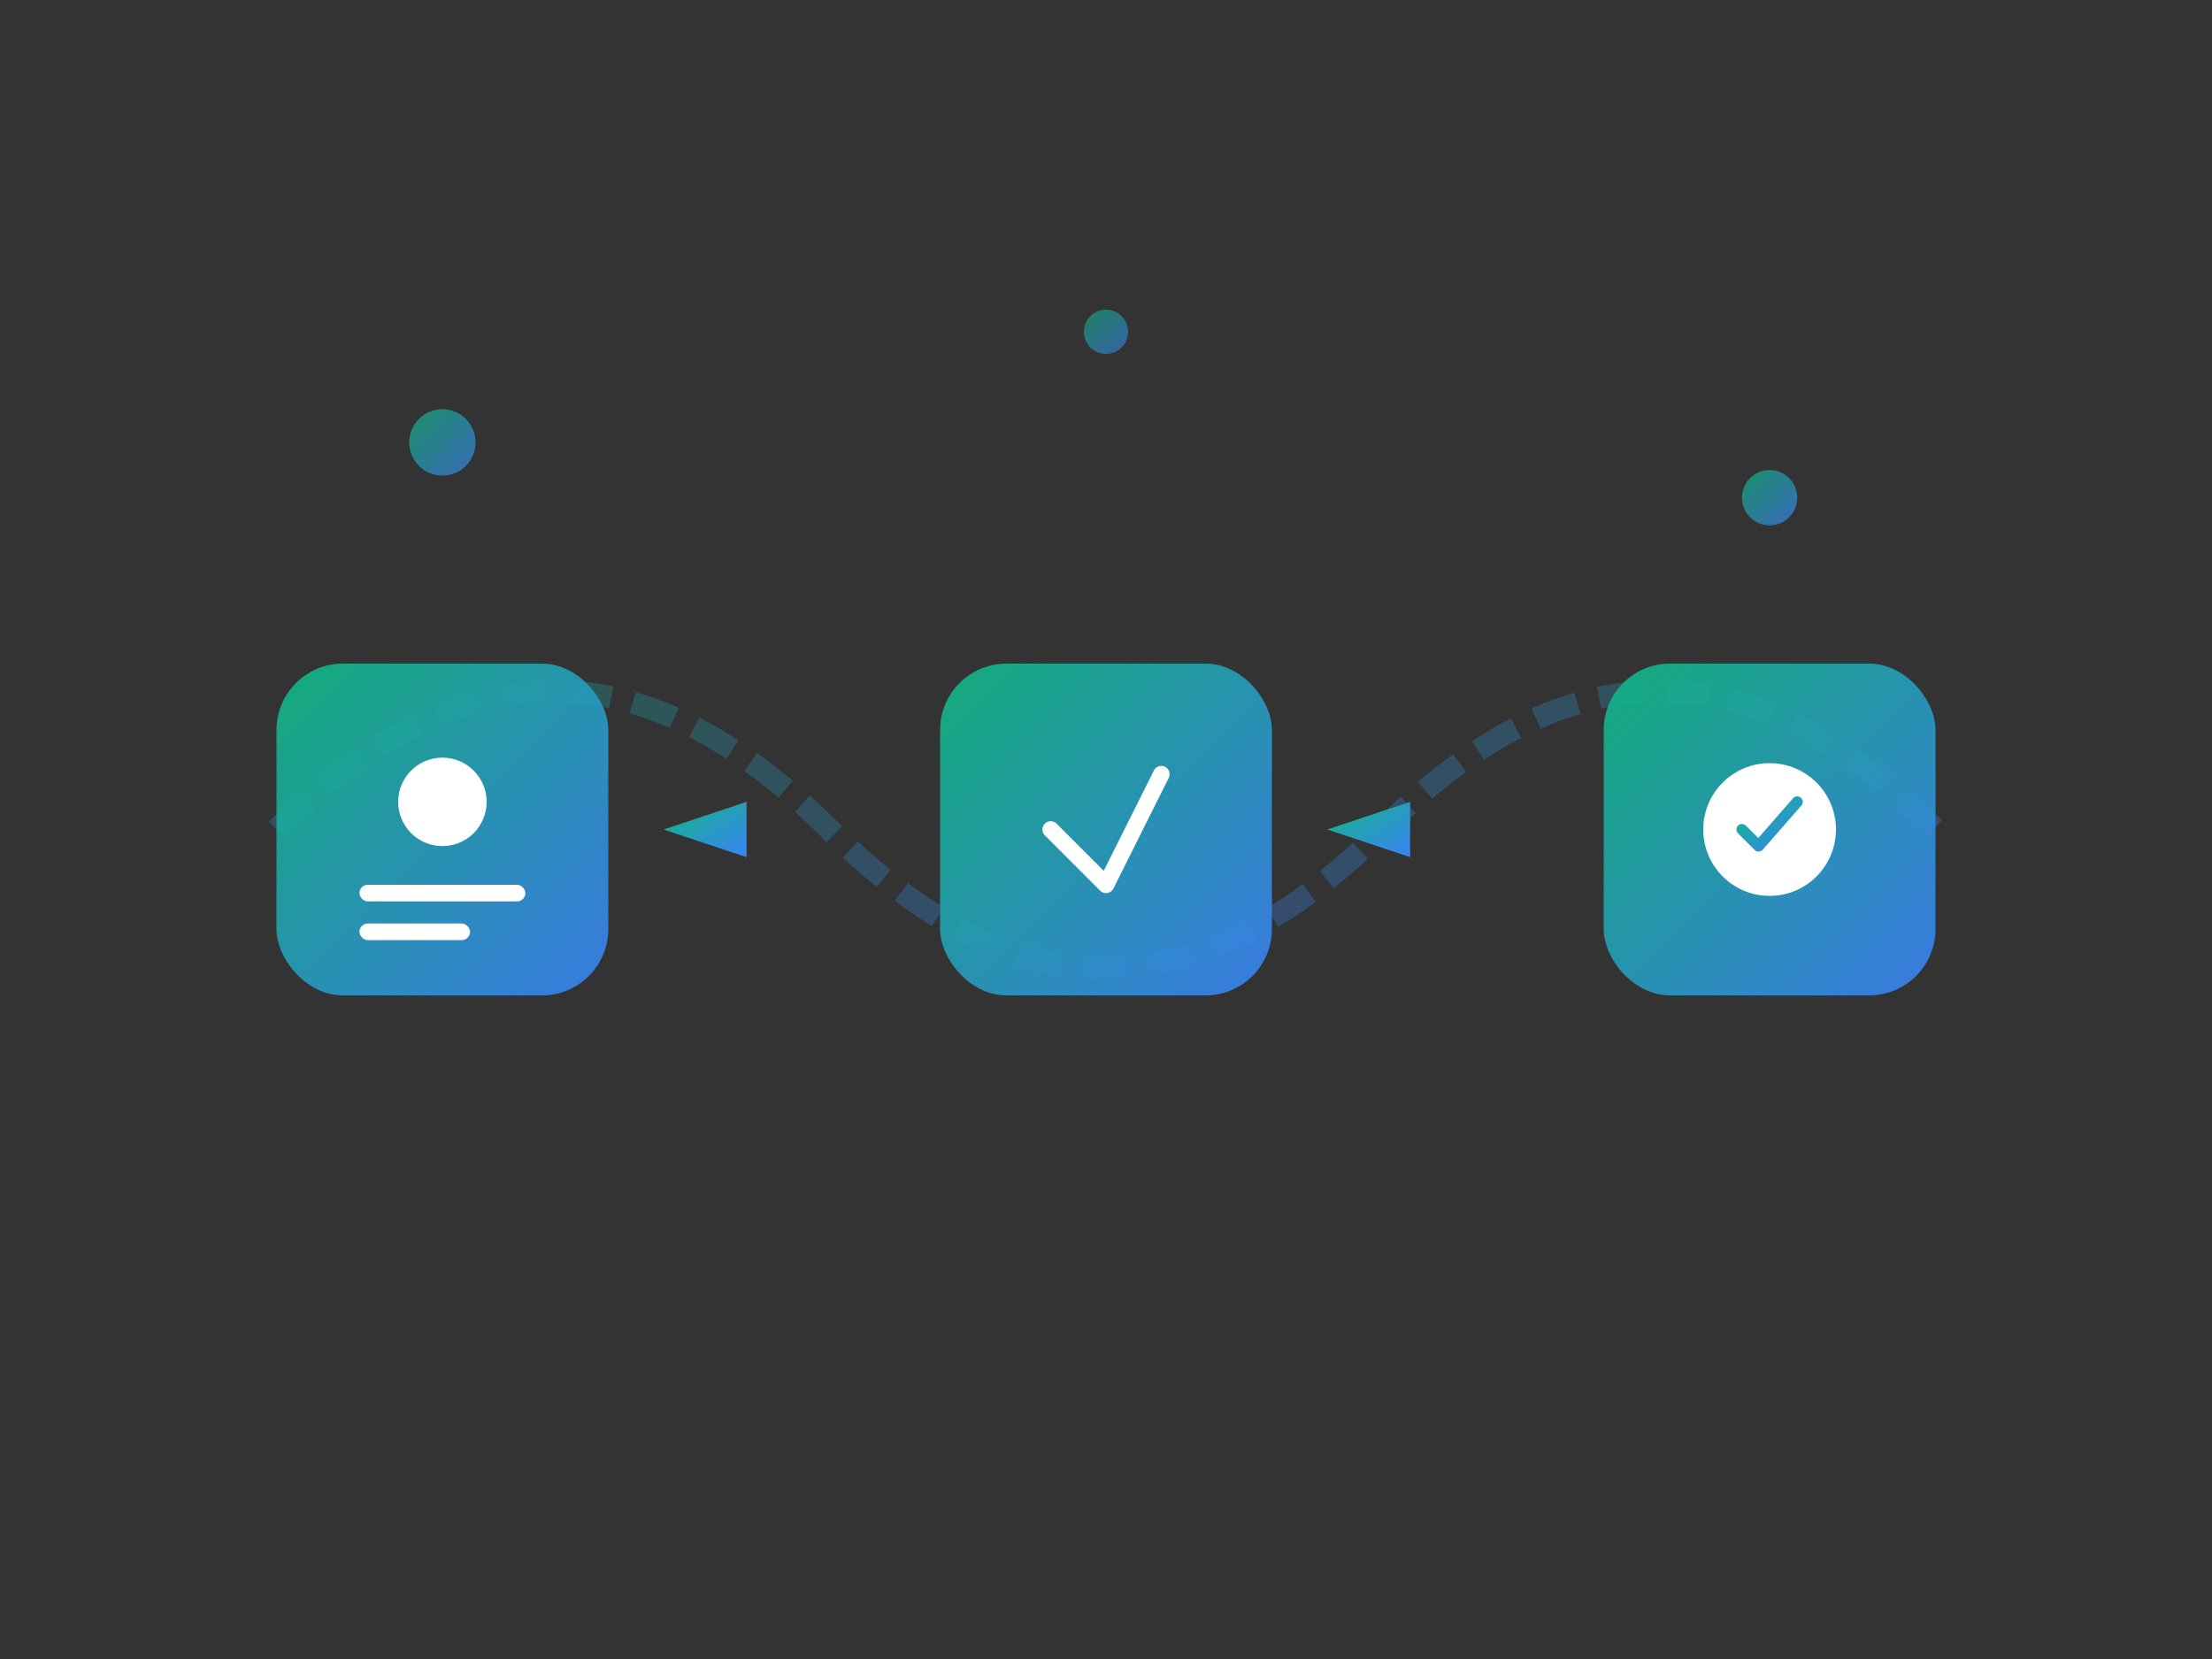 <svg width="400" height="300" viewBox="0 0 400 300" fill="none" xmlns="http://www.w3.org/2000/svg">
  <rect x="0" y="0" width="400" height="300" fill="#333333" stroke="none"/>
  <defs>
    <linearGradient id="automateGradient" x1="0%" y1="0%" x2="100%" y2="100%">
      <stop offset="0%" style="stop-color:#10B981;stop-opacity:1" />
      <stop offset="100%" style="stop-color:#3B82F6;stop-opacity:1" />
    </linearGradient>
  </defs>
  
  <!-- Background workflow path -->
  <path d="M50 150 Q100 100 150 150 T250 150 T350 150" stroke="url(#automateGradient)" stroke-width="4" stroke-dasharray="8,4" opacity="0.3"/>
  
  <!-- Workflow steps -->
  <g transform="translate(50, 120)">
    <rect x="0" y="0" width="60" height="60" rx="12" fill="url(#automateGradient)" opacity="0.9"/>
    <circle cx="30" cy="25" r="8" fill="white"/>
    <rect x="15" y="40" width="30" height="3" rx="1.5" fill="white"/>
    <rect x="15" y="47" width="20" height="3" rx="1.5" fill="white"/>
  </g>
  
  <g transform="translate(170, 120)">
    <rect x="0" y="0" width="60" height="60" rx="12" fill="url(#automateGradient)" opacity="0.9"/>
    <path d="M20 30 L30 40 L40 20" stroke="white" stroke-width="3" stroke-linecap="round" stroke-linejoin="round"/>
  </g>
  
  <g transform="translate(290, 120)">
    <rect x="0" y="0" width="60" height="60" rx="12" fill="url(#automateGradient)" opacity="0.9"/>
    <circle cx="30" cy="30" r="12" fill="white"/>
    <path d="M25 30 L28 33 L35 25" stroke="url(#automateGradient)" stroke-width="2" stroke-linecap="round" stroke-linejoin="round"/>
  </g>
  
  <!-- Automation arrows -->
  <g transform="translate(120, 150)">
    <path d="M0 0 L15 -5 L15 5 Z" fill="url(#automateGradient)">
      <animate attributeName="opacity" values="0.5;1;0.5" dur="1.5s" repeatCount="indefinite"/>
    </path>
  </g>
  
  <g transform="translate(240, 150)">
    <path d="M0 0 L15 -5 L15 5 Z" fill="url(#automateGradient)">
      <animate attributeName="opacity" values="0.5;1;0.5" dur="1.5s" repeatCount="indefinite" begin="0.5s"/>
    </path>
  </g>
  
  <!-- Floating automation elements -->
  <g transform="translate(80, 80)">
    <circle cx="0" cy="0" r="6" fill="url(#automateGradient)" opacity="0.7">
      <animate attributeName="cy" values="0;10;0" dur="3s" repeatCount="indefinite"/>
    </circle>
  </g>
  
  <g transform="translate(200, 60)">
    <circle cx="0" cy="0" r="4" fill="url(#automateGradient)" opacity="0.6">
      <animate attributeName="cy" values="0;-8;0" dur="2.5s" repeatCount="indefinite"/>
    </circle>
  </g>
  
  <g transform="translate(320, 90)">
    <circle cx="0" cy="0" r="5" fill="url(#automateGradient)" opacity="0.7">
      <animate attributeName="cy" values="0;12;0" dur="3.5s" repeatCount="indefinite"/>
    </circle>
  </g>
  
  <!-- Data flow lines -->
  <path d="M110 150 L130 150" stroke="url(#automateGradient)" stroke-width="2" opacity="0.6">
    <animate attributeName="stroke-dasharray" values="0,10;10,0;0,10" dur="2s" repeatCount="indefinite"/>
  </path>
  
  <path d="M230 150 L250 150" stroke="url(#automateGradient)" stroke-width="2" opacity="0.6">
    <animate attributeName="stroke-dasharray" values="0,10;10,0;0,10" dur="2s" repeatCount="indefinite" begin="0.5s"/>
  </path>
</svg>


